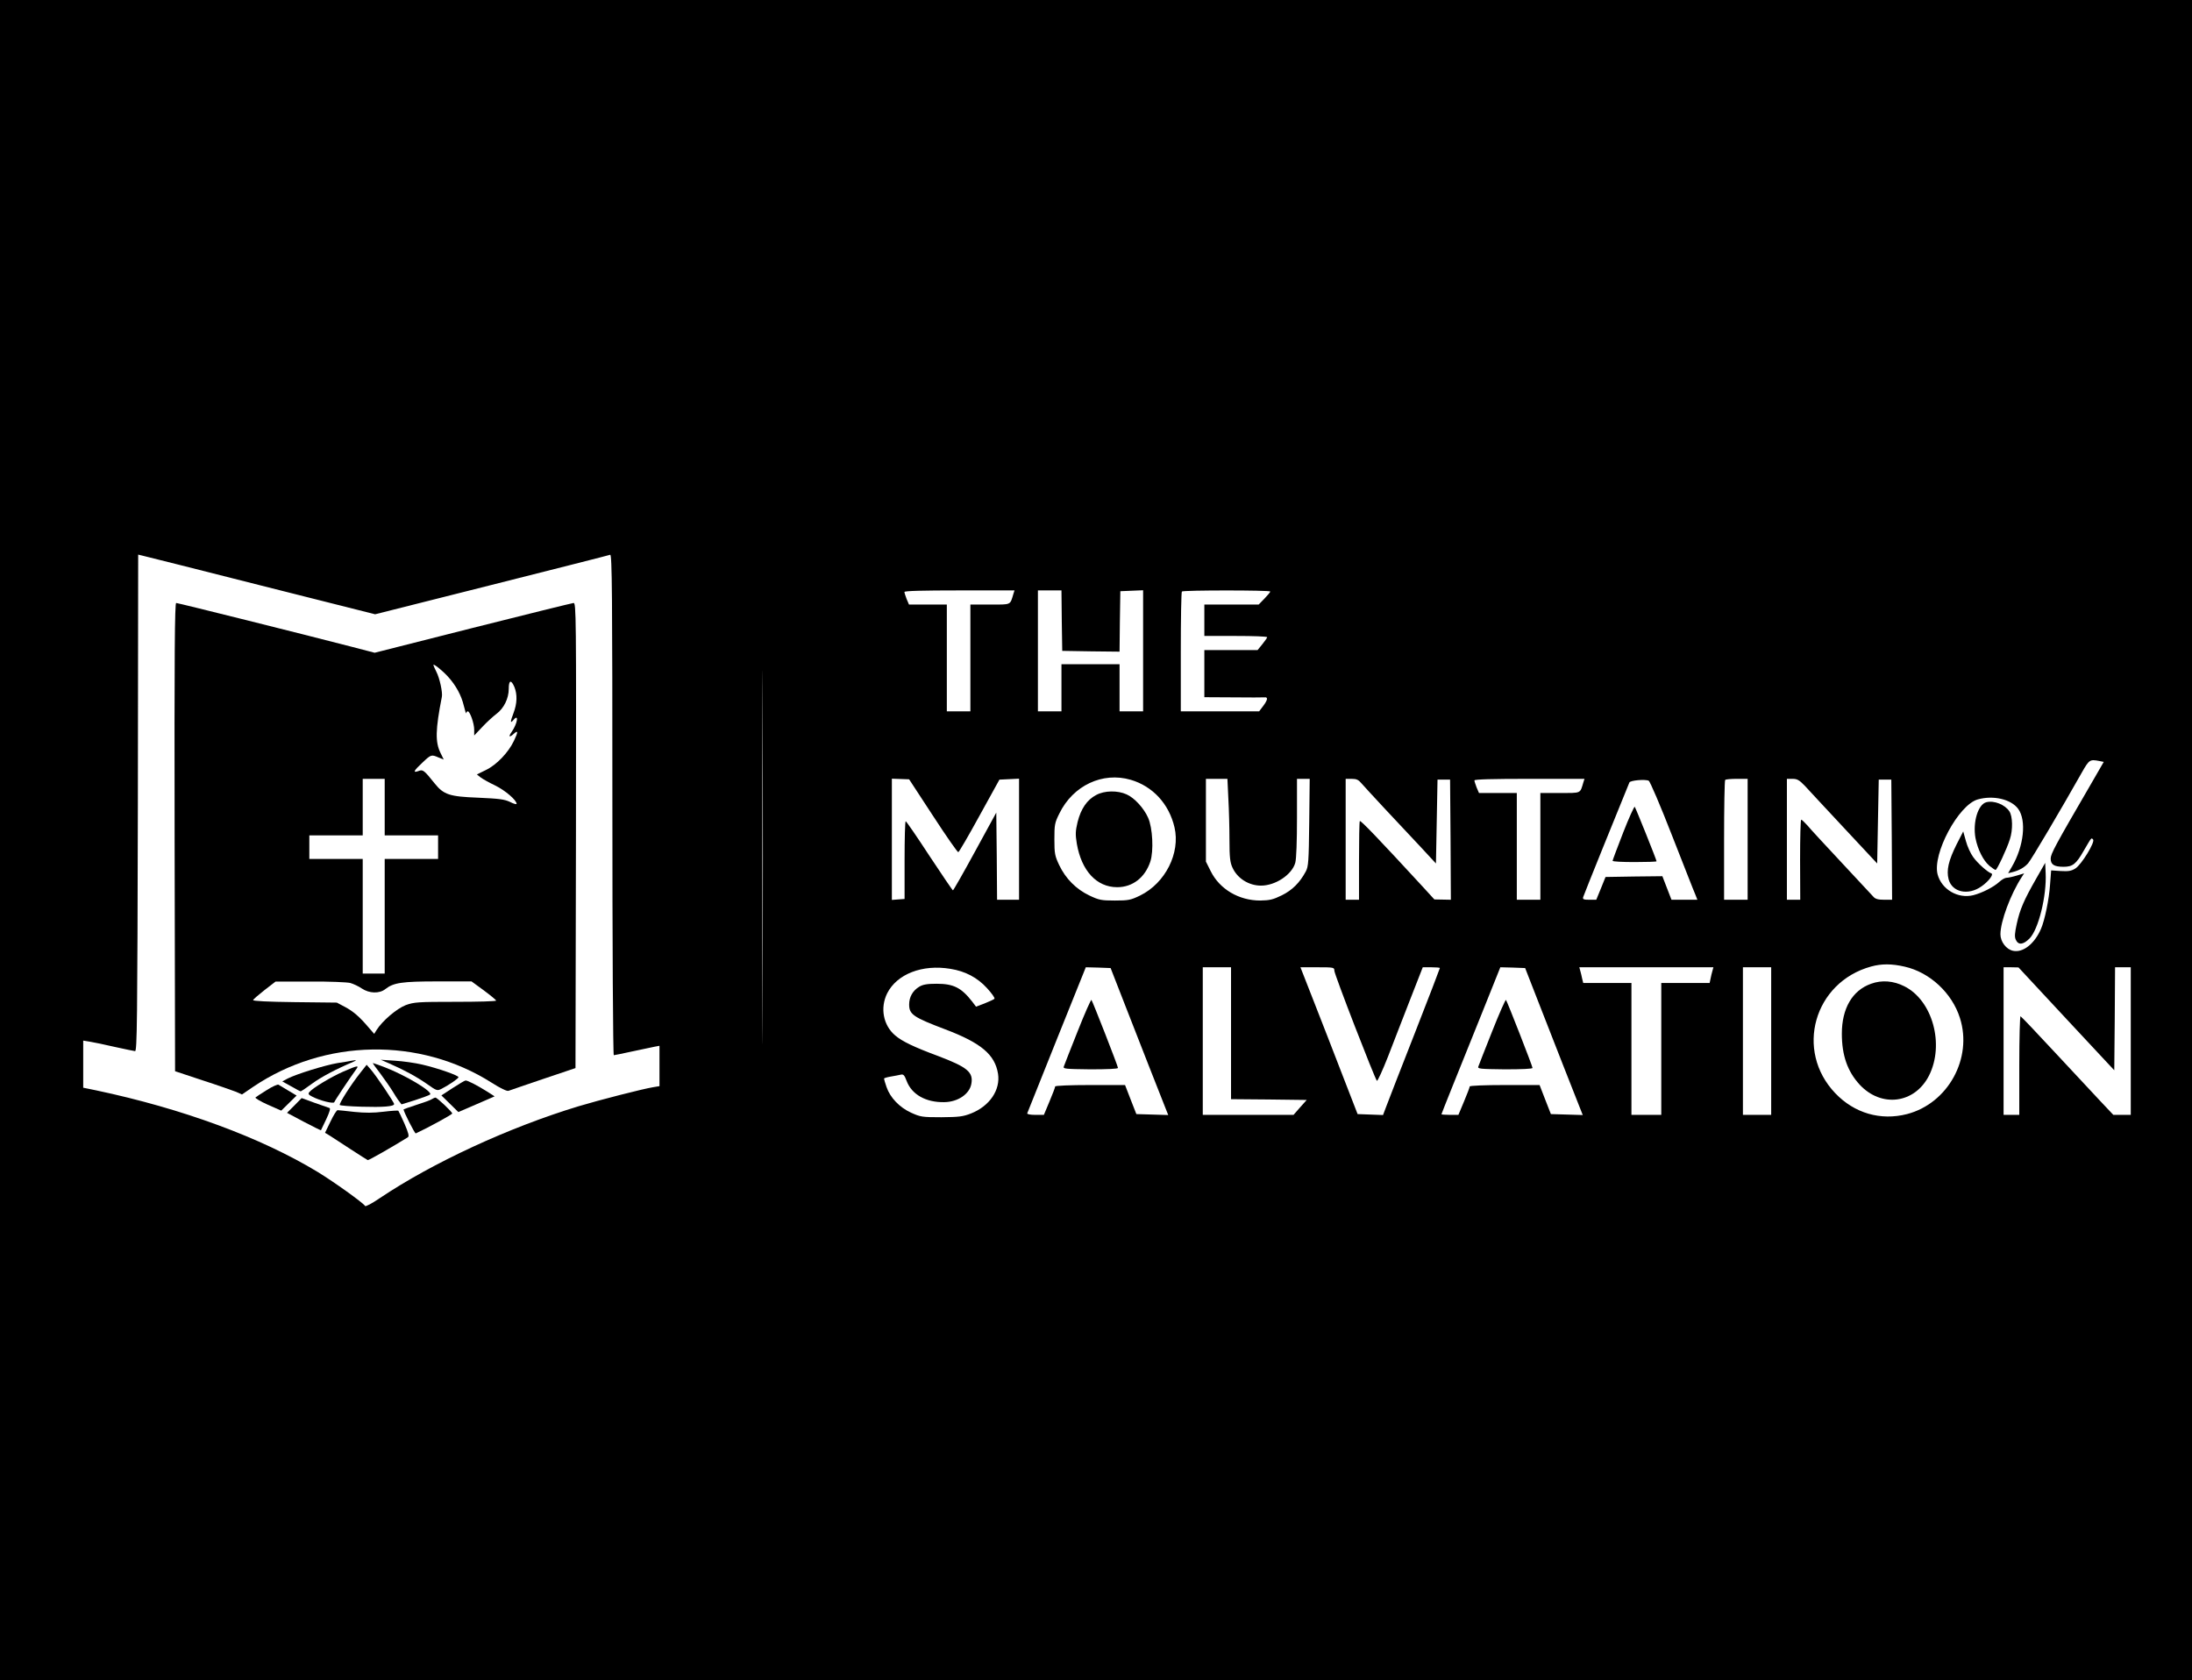 <?xml version="1.0" standalone="no"?>
<!DOCTYPE svg PUBLIC "-//W3C//DTD SVG 20010904//EN"
 "http://www.w3.org/TR/2001/REC-SVG-20010904/DTD/svg10.dtd">
<svg version="1.0" xmlns="http://www.w3.org/2000/svg"
 width="1396pt" height="1070pt" viewBox="0 0 1396 1070"
 preserveAspectRatio="xMidYMid meet">

<g transform="translate(0,1070) scale(0.1,-0.1)"
fill="#000000" stroke="none">
<path d="M0 5350 l0 -5350 6980 0 6980 0 0 5350 0 5350 -6980 0 -6980 0 0
-5350z m1667 1620 l722 -182 742 187 c408 103 748 189 755 192 12 4 14 -254
14 -1591 0 -892 4 -1596 9 -1596 4 0 57 11 117 24 60 13 124 26 142 30 l32 6
0 -129 0 -128 -42 -7 c-66 -11 -340 -81 -473 -121 -445 -135 -929 -359 -1266
-585 -48 -33 -91 -56 -94 -50 -12 20 -198 153 -301 216 -363 220 -863 404
-1411 520 l-83 17 0 150 0 150 43 -7 c23 -4 94 -18 157 -33 63 -14 122 -26
130 -27 13 -1 15 182 18 1580 l2 1582 33 -8 c17 -4 357 -89 754 -190z m3190
-2693 c-1 -529 -2 -96 -2 963 0 1059 1 1492 2 962 2 -529 2 -1395 0 -1925z
m1597 2641 c-22 -73 -11 -68 -149 -68 l-125 0 0 -340 0 -340 -75 0 -75 0 0
340 0 340 -121 0 -120 0 -15 35 c-7 19 -14 39 -14 45 0 7 116 10 351 10 l350
0 -7 -22z m308 -170 l3 -193 182 -3 183 -2 2 192 3 193 73 3 72 3 0 -386 0
-385 -75 0 -75 0 0 150 0 150 -185 0 -185 0 0 -150 0 -150 -75 0 -75 0 0 385
0 385 75 0 75 0 2 -192z m1328 185 c0 -4 -17 -24 -37 -45 l-37 -38 -173 0
-173 0 0 -100 0 -100 200 0 c110 0 200 -3 200 -8 0 -4 -14 -24 -31 -45 l-30
-37 -170 0 -169 0 0 -150 0 -150 183 -1 c100 -1 190 -1 200 0 24 3 21 -16 -9
-56 l-25 -33 -250 0 -249 0 0 378 c0 208 3 382 7 385 9 9 563 9 563 0z m5278
-1079 l30 -6 -82 -142 c-228 -392 -256 -444 -256 -474 0 -38 22 -52 82 -52 58
0 80 17 129 103 51 87 47 83 59 71 15 -15 -74 -161 -113 -185 -26 -16 -44 -19
-93 -16 l-61 4 -7 -91 c-6 -92 -34 -228 -58 -282 -41 -95 -115 -153 -178 -139
-43 9 -80 58 -80 105 0 82 65 256 136 365 l15 23 -47 -14 c-26 -8 -55 -14 -65
-14 -10 0 -31 -12 -46 -26 -36 -33 -108 -70 -166 -85 -97 -24 -201 36 -227
132 -35 130 133 444 256 478 99 28 212 1 257 -60 54 -74 36 -238 -39 -367
l-25 -43 28 7 c41 10 75 29 99 56 19 20 209 342 344 581 45 79 50 82 108 71z
m-6167 -120 c140 -41 244 -153 279 -303 38 -163 -58 -355 -219 -434 -60 -29
-74 -32 -161 -32 -86 0 -101 3 -162 32 -84 40 -151 107 -192 193 -28 59 -31
74 -31 165 0 93 2 105 32 165 87 178 275 266 454 214z m-1258 -231 c83 -128
156 -232 160 -230 5 1 66 106 135 232 l127 230 63 3 62 3 0 -386 0 -385 -70 0
-70 0 -2 278 -3 277 -135 -247 c-74 -136 -138 -248 -141 -248 -3 0 -70 99
-150 220 -79 121 -147 220 -151 220 -4 0 -7 -111 -7 -247 l0 -248 -41 -3 -40
-3 0 386 0 386 55 -2 55 -2 153 -234z m1880 110 c4 -71 7 -189 7 -263 0 -109
4 -143 19 -175 31 -69 104 -115 182 -115 92 0 197 70 218 145 7 24 11 138 11
288 l0 247 41 0 40 0 -3 -277 c-3 -249 -5 -282 -22 -313 -38 -71 -86 -119
-153 -152 -55 -27 -77 -32 -137 -33 -136 0 -258 72 -315 186 l-31 62 0 264 0
263 68 0 69 0 6 -127z m848 98 c14 -16 81 -89 150 -163 69 -73 170 -181 225
-240 l99 -107 5 267 5 267 40 0 40 0 3 -382 2 -383 -52 1 -53 1 -75 82 c-280
304 -395 424 -400 417 -3 -5 -5 -120 -5 -255 l0 -246 -42 0 -43 0 0 385 0 385
39 0 c30 0 43 -6 62 -29z m1413 7 c-22 -73 -11 -68 -149 -68 l-125 0 0 -340 0
-340 -75 0 -75 0 0 340 0 340 -121 0 -120 0 -15 35 c-7 19 -14 39 -14 45 0 7
116 10 351 10 l350 0 -7 -22z m565 -340 c74 -188 140 -358 148 -375 l13 -33
-82 0 -83 0 -29 75 -29 75 -181 -2 -181 -3 -29 -72 -30 -73 -44 0 c-37 0 -44
3 -39 18 3 12 231 576 294 729 5 13 99 22 123 11 8 -3 75 -160 149 -350z m481
-23 l0 -385 -75 0 -75 0 0 378 c0 208 3 382 7 385 3 4 37 7 75 7 l68 0 0 -385z
m364 341 c22 -25 136 -146 251 -270 l210 -225 5 267 5 267 40 0 40 0 3 -382 2
-383 -51 0 c-38 0 -56 5 -68 19 -9 10 -100 108 -202 217 -102 109 -201 216
-218 237 -18 20 -36 37 -40 37 -4 0 -7 -115 -7 -255 l1 -255 -42 0 -43 0 0
385 0 385 36 0 c30 0 43 -8 78 -44z m636 -1152 c160 -36 302 -168 352 -327 82
-257 -76 -544 -337 -612 -168 -43 -335 5 -457 133 -259 271 -136 707 229 807
66 18 131 18 213 -1z m-6077 -14 c94 -15 171 -55 233 -123 30 -33 52 -63 47
-68 -4 -4 -32 -17 -62 -29 l-55 -21 -25 33 c-69 88 -118 113 -226 113 -61 0
-88 -5 -111 -19 -41 -25 -64 -65 -64 -113 0 -63 26 -81 229 -158 230 -87 317
-161 337 -283 16 -103 -53 -206 -172 -253 -51 -20 -77 -23 -189 -24 -123 0
-133 2 -193 29 -74 34 -133 96 -156 163 -9 26 -16 50 -16 54 0 3 19 9 43 13
23 4 51 9 63 12 17 4 24 -2 38 -40 33 -87 123 -137 239 -135 87 1 161 51 173
116 14 75 -25 107 -212 178 -151 56 -229 93 -273 131 -76 64 -97 175 -51 268
62 123 224 186 403 156z m1102 -205 c105 -270 237 -605 264 -673 l21 -53 -101
3 -102 3 -36 92 -36 93 -222 0 c-126 0 -223 -4 -223 -9 0 -5 -16 -48 -36 -95
l-36 -86 -55 0 c-30 0 -53 4 -51 10 2 5 86 216 188 470 l185 460 79 -2 79 -3
82 -210z m685 -205 l0 -420 241 -2 241 -3 -42 -47 -42 -48 -289 0 -289 0 0
470 0 470 90 0 90 0 0 -420z m658 398 c0 -23 257 -686 271 -701 4 -4 36 66 71
155 34 90 99 254 142 366 l79 202 55 0 c30 0 54 -2 54 -5 0 -3 -72 -191 -161
-418 -89 -226 -170 -436 -181 -465 l-20 -53 -81 3 -81 3 -97 250 c-53 138
-135 348 -182 468 l-85 217 108 0 c105 0 108 -1 108 -22z m1297 -193 c105
-270 237 -605 264 -673 l21 -53 -101 3 -102 3 -36 92 -36 93 -222 0 c-126 0
-223 -4 -223 -9 0 -5 -16 -48 -36 -95 l-36 -86 -54 0 c-30 0 -54 2 -54 4 0 2
32 82 70 177 39 96 123 306 188 467 l117 292 79 -2 79 -3 82 -210z m1111 193
c-4 -13 -9 -35 -12 -50 l-6 -28 -154 0 -154 0 0 -420 0 -420 -95 0 -95 0 0
420 0 420 -154 0 -153 0 -7 28 c-3 15 -8 37 -12 50 l-6 22 427 0 427 0 -6 -22z
m374 -448 l0 -470 -90 0 -90 0 0 470 0 470 90 0 90 0 0 -470z m1880 141 l305
-327 3 328 2 328 50 0 50 0 0 -470 0 -470 -55 0 -56 0 -83 88 c-45 48 -176
188 -291 312 -115 124 -213 227 -217 228 -4 2 -8 -138 -8 -312 l0 -316 -50 0
-50 0 0 470 0 470 48 0 47 -1 305 -328z"/>
<path d="M1112 5369 l3 -1491 175 -58 c96 -31 192 -65 213 -73 l38 -17 72 49
c455 307 1059 317 1518 26 55 -35 96 -55 107 -52 9 4 109 37 222 76 l205 69 3
1481 c2 1406 1 1481 -15 1481 -10 -1 -299 -72 -643 -159 l-624 -158 -146 38
c-313 81 -1106 279 -1118 279 -9 0 -12 -315 -10 -1491z m1740 1023 c52 -57 86
-120 102 -187 8 -33 15 -54 15 -47 1 6 5 12 10 12 14 0 41 -77 41 -117 l0 -37
53 56 c28 30 69 67 89 82 47 35 78 98 78 159 0 56 15 61 36 12 19 -47 18 -105
-6 -167 -21 -55 -21 -68 0 -43 36 44 26 -23 -12 -77 -22 -31 -14 -37 14 -11
28 25 29 13 1 -45 -35 -74 -110 -153 -179 -186 l-57 -28 24 -19 c13 -10 56
-34 94 -52 63 -31 135 -93 135 -116 0 -5 -19 0 -42 12 -36 17 -70 21 -203 27
-183 7 -219 19 -277 91 -67 84 -75 90 -102 79 -39 -14 -32 1 24 53 55 52 57
53 103 33 l33 -13 -20 41 c-35 70 -33 149 8 358 6 27 -14 120 -35 160 -10 20
-19 40 -19 43 0 11 56 -34 92 -73z m-402 -832 l0 -180 170 0 170 0 0 -75 0
-75 -170 0 -170 0 0 -365 0 -365 -70 0 -70 0 0 365 0 365 -170 0 -170 0 0 75
0 75 170 0 170 0 0 180 0 180 70 0 70 0 0 -180z m-219 -1120 c20 -6 53 -21 73
-35 48 -32 112 -34 150 -4 52 41 106 49 334 49 l215 0 78 -57 c43 -32 78 -61
79 -65 0 -5 -117 -8 -260 -8 -240 0 -263 -2 -316 -21 -57 -22 -149 -100 -186
-159 l-15 -24 -34 39 c-59 70 -100 105 -153 133 l-51 27 -268 3 c-173 2 -267
7 -265 13 2 6 35 34 73 64 l70 54 220 0 c121 1 236 -4 256 -9z"/>
<path d="M2240 3945 c-8 -2 -49 -9 -90 -15 -78 -13 -260 -69 -319 -99 l-33
-18 56 -31 c30 -18 58 -32 61 -32 3 0 36 22 74 50 58 42 150 91 261 138 24 10
21 13 -10 7z"/>
<path d="M2480 3927 c94 -41 173 -84 239 -130 64 -45 65 -45 95 -30 48 25 106
65 106 73 0 11 -131 57 -230 80 -46 11 -125 22 -175 25 l-90 6 55 -24z"/>
<path d="M2423 3862 c28 -38 63 -88 77 -111 14 -23 32 -52 41 -63 l16 -21 84
26 c46 15 90 31 97 36 25 16 -159 126 -295 177 -35 13 -66 24 -68 24 -3 0 19
-31 48 -68z"/>
<path d="M2294 3867 c-58 -73 -137 -197 -130 -204 3 -4 66 -9 140 -11 132 -4
206 1 206 17 0 11 -114 180 -147 218 l-28 32 -41 -52z"/>
<path d="M2187 3876 c-78 -34 -196 -105 -217 -131 -9 -11 -5 -17 17 -28 51
-27 138 -48 142 -36 3 10 99 154 140 210 19 26 8 24 -82 -15z"/>
<path d="M2883 3771 l-72 -47 54 -53 54 -53 116 50 115 50 -47 30 c-65 41
-126 72 -138 71 -5 0 -42 -22 -82 -48z"/>
<path d="M1699 3758 c-35 -22 -68 -43 -72 -47 -4 -4 31 -25 78 -46 l86 -38 49
48 49 48 -52 31 c-29 18 -57 35 -63 38 -5 4 -39 -11 -75 -34z"/>
<path d="M1875 3660 l-47 -47 107 -57 c59 -31 108 -55 109 -54 1 2 16 34 34
71 22 47 28 69 20 71 -7 2 -50 17 -95 33 l-82 30 -46 -47z"/>
<path d="M2750 3700 c-8 -6 -52 -22 -97 -36 -46 -15 -83 -28 -83 -29 0 -14 72
-156 78 -153 74 34 232 120 232 127 0 10 -96 101 -107 101 -4 0 -15 -5 -23
-10z"/>
<path d="M2105 3558 l-35 -72 33 -20 c17 -11 77 -50 132 -86 55 -36 103 -66
107 -68 5 -3 160 86 255 145 10 6 5 27 -21 87 -19 43 -37 80 -39 82 -2 3 -45
0 -95 -6 -65 -8 -117 -8 -186 -1 -52 6 -100 11 -106 11 -6 0 -26 -32 -45 -72z"/>
<path d="M12650 5591 c-53 -14 -87 -128 -69 -228 14 -72 49 -143 89 -177 17
-14 35 -26 39 -26 9 0 72 134 91 195 20 60 18 146 -3 178 -28 43 -98 71 -147
58z"/>
<path d="M12461 5323 c-52 -104 -66 -166 -51 -223 22 -82 124 -105 209 -45 45
31 80 77 63 83 -23 7 -87 64 -115 103 -17 23 -38 69 -47 103 l-17 61 -42 -82z"/>
<path d="M12968 5105 c-79 -138 -104 -197 -124 -288 -13 -60 -15 -83 -6 -102
16 -35 47 -32 87 8 57 57 110 271 103 417 l-3 65 -57 -100z"/>
<path d="M6981 5637 c-58 -30 -97 -88 -118 -171 -14 -59 -15 -79 -5 -140 30
-172 126 -276 257 -276 98 0 177 61 211 163 22 67 15 214 -14 279 -27 61 -87
127 -137 149 -57 26 -141 25 -194 -4z"/>
<path d="M10337 5397 c-37 -95 -67 -175 -67 -179 0 -5 63 -8 140 -8 77 0 140
2 140 5 0 9 -133 340 -139 347 -3 4 -37 -70 -74 -165z"/>
<path d="M11916 4435 c-119 -42 -186 -157 -186 -318 0 -138 36 -240 113 -324
138 -149 351 -122 442 57 100 198 23 479 -157 569 -69 35 -144 41 -212 16z"/>
<path d="M6863 4132 c-45 -114 -85 -214 -88 -224 -6 -15 10 -16 169 -18 108 0
176 3 176 9 0 11 -161 423 -169 433 -3 4 -43 -86 -88 -200z"/>
<path d="M9503 4132 c-45 -114 -85 -214 -88 -224 -6 -15 10 -16 169 -18 108 0
176 3 176 9 0 11 -161 423 -169 433 -3 4 -43 -86 -88 -200z"/>
</g>
</svg>
